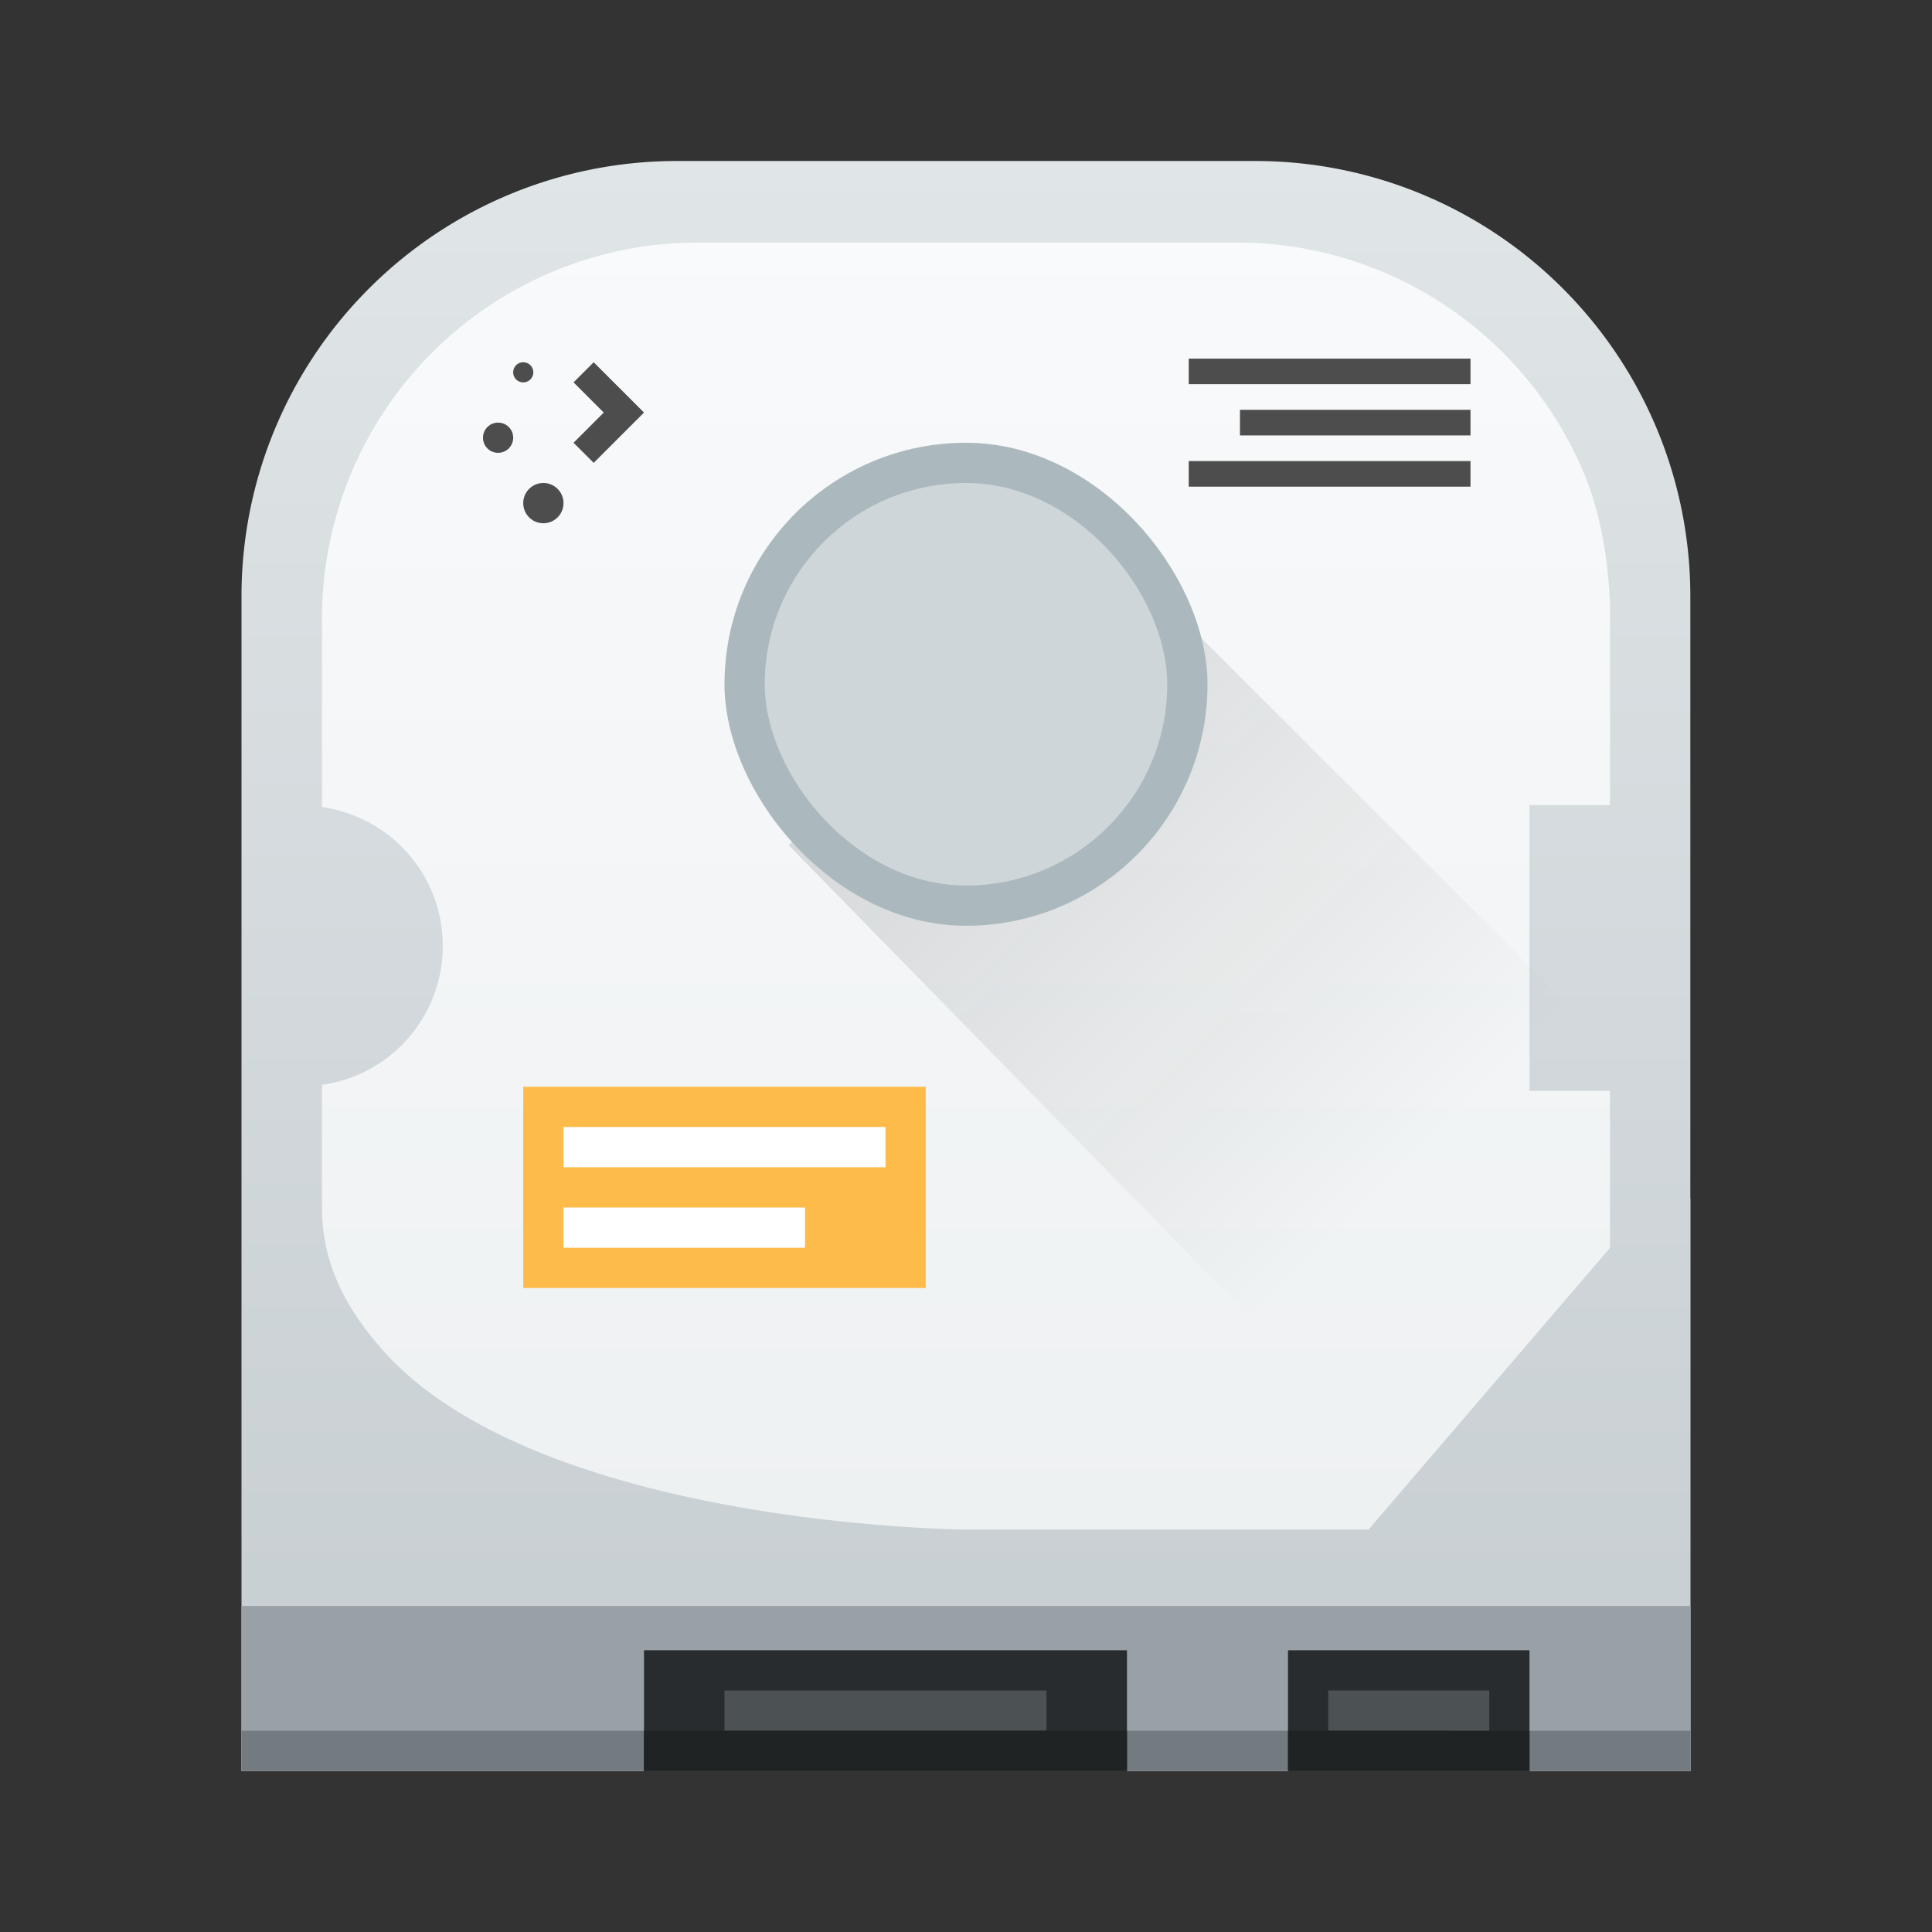 <svg xmlns="http://www.w3.org/2000/svg" xmlns:xlink="http://www.w3.org/1999/xlink" width="48" height="48"><rect width="100%" height="100%" fill="#333333" stroke="none"/><defs><linearGradient id="a" x2="0" y1="543.8" y2="503.8" gradientTransform="matrix(1.125 0 0 1 -395.64 -499.8)" gradientUnits="userSpaceOnUse"><stop stop-color="#c6cdd1"/><stop offset="1" stop-color="#e0e5e7"/></linearGradient><linearGradient id="b" x2="0" y1="38" y2="5" gradientTransform="translate(40)" gradientUnits="userSpaceOnUse"><stop stop-color="#eef1f2"/><stop offset="1" stop-color="#f9fafb"/></linearGradient><linearGradient id="e" x1="398.57" x2="416.57" y1="513.8" y2="531.8" gradientTransform="translate(-384.57 -499.8)" gradientUnits="userSpaceOnUse"><stop stop-color="#292c2f"/><stop offset="1" stop-opacity="0"/></linearGradient><linearGradient xlink:href="#a" id="c" x2="0" y1="543.8" y2="503.8" gradientTransform="matrix(1.125 0 0 1 -435.64 -499.8)" gradientUnits="userSpaceOnUse"/><linearGradient xlink:href="#b" id="d" x2="0" y1="38" y2="5" gradientUnits="userSpaceOnUse"/></defs><path d="M16.838 4a10.809 10.809 0 0 0-7.67 3.168A10.8 10.8 0 0 0 6 14.838V44h36V29.773h-.004V14.838a10.81 10.81 0 0 0-3.168-7.67A10.8 10.8 0 0 0 31.158 4Z" style="fill:url(#c)"/><path d="M6 39.9h36V44H6z" style="fill:#99a1a7"/><path d="M6 43h36v1H6z" style="fill:#737b81;stroke-width:2.8;stroke-opacity:.55"/><g style="fill:#292c2e;stroke-width:.1"><path d="M16 41h12v3H16zM32 41h6v3h-6z"/></g><path d="M17.367 6.025A9.34 9.34 0 0 0 8 15.392v4.659c1.698.243 3 1.684 3 3.451a3.48 3.48 0 0 1-3 3.45v3.05c0 1.432.629 2.533 1.47 3.498C13.333 37.927 24 38.002 24 38.002h10l.752-.877 4.76-5.553.488-.57v-3.9h-2v-7.1h2v-4.998c-.05-1.147-.234-2.264-.656-3.266a9.345 9.345 0 0 0-8.633-5.713Z" style="fill:url(#d);stroke-width:.1"/><path d="M27.25 13.254 19.596 21l22.4 22.9V28Z" style="opacity:.2;fill:url(#e);fill-rule:evenodd"/><path d="M13 9a.25.25 0 0 0-.25.25c0 .139.111.25.25.25s.25-.111.25-.25A.25.25 0 0 0 13 9m1.75 0-.5.5.75.75-.75.75.5.5L16 10.25zm-2.375 1.5a.374.374 0 0 0-.375.375c0 .208.167.375.375.375a.374.374 0 0 0 .375-.375.374.374 0 0 0-.375-.375M13.5 12a.499.499 0 1 0 0 1 .499.499 0 1 0 0-1" style="fill:#4d4d4d"/><rect width="12" height="12" x="18" y="11" rx="6" style="fill:#abb9be;stroke-width:.1"/><rect width="10" height="10" x="19" y="12" rx="5" style="fill:#ced6d9;stroke-width:.1"/><g style="fill:#4d4d4d;stroke-width:.1"><path d="M29.534 8.91h7v.635h-7zM30.807 10.182h5.727v.636h-5.727zM29.534 11.455h7v.636h-7z"/></g><path d="M13 27h10v5H13z" style="fill:#fdbc4a;stroke-width:.1"/><g style="fill:#fff;stroke-width:.1"><path d="M14 28h8v1h-8zM14 30h6v1h-6z"/></g><path d="M18 42v1h8v-1zm15 0v1h3v1h1v-2z" style="fill:#4c5154"/><g style="fill:#202324"><path d="M16 43h12v1H16zM32 43h6v1h-6z"/></g></svg>